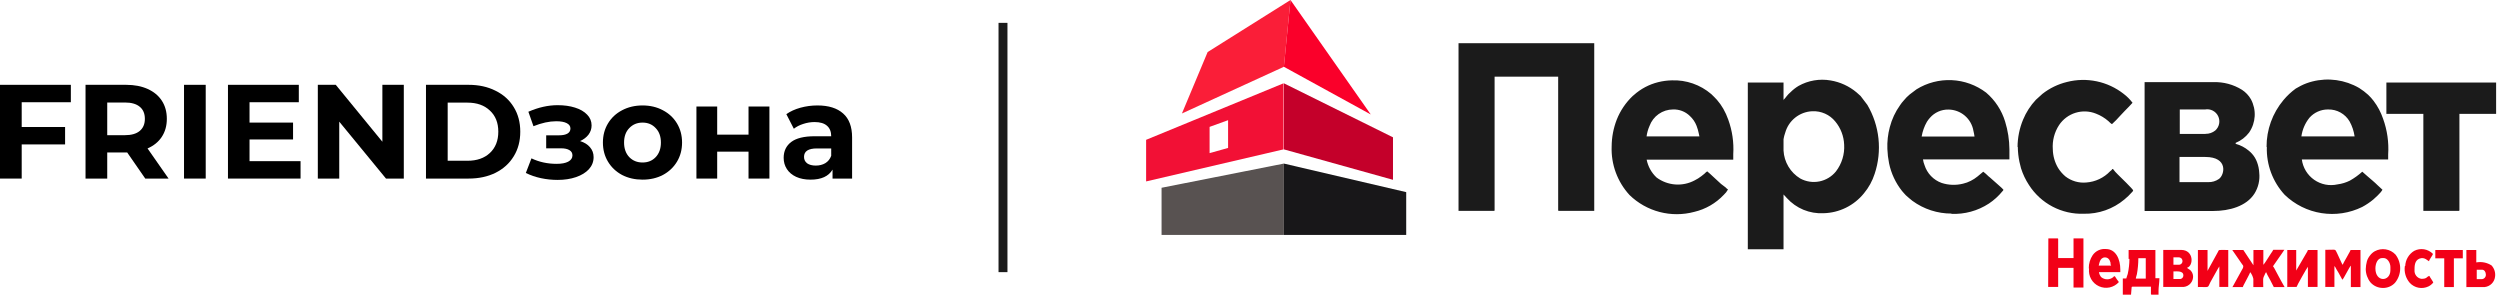 <svg width="280" height="33" viewBox="0 0 280 33" fill="none" xmlns="http://www.w3.org/2000/svg">
<path fill-rule="evenodd" clip-rule="evenodd" d="M225.995 16.46C226.002 17.018 226.062 17.574 226.175 18.12C226.235 18.38 226.285 18.6 226.355 18.85C226.564 19.512 226.863 20.141 227.245 20.72C227.9 21.742 228.809 22.576 229.884 23.141C230.959 23.706 232.162 23.981 233.375 23.94C235.039 23.977 236.659 23.409 237.935 22.34C238.24 22.09 238.524 21.816 238.785 21.52V21.52C238.865 21.43 238.885 21.43 238.915 21.33C238.945 21.23 237.445 19.79 237.205 19.55L236.915 19.25L236.655 18.93C236.545 18.93 236.585 18.93 236.505 19.04C236.454 19.086 236.401 19.13 236.345 19.17C235.642 19.914 234.686 20.367 233.665 20.44C232.822 20.519 231.981 20.272 231.315 19.75C230.999 19.48 230.725 19.163 230.505 18.81C230.133 18.179 229.93 17.462 229.915 16.73C229.843 15.771 230.089 14.815 230.615 14.01C231.052 13.353 231.703 12.867 232.457 12.633C233.211 12.4 234.023 12.434 234.755 12.73C235.264 12.926 235.735 13.21 236.145 13.57C236.235 13.65 236.435 13.87 236.545 13.9C236.865 13.607 237.169 13.297 237.455 12.97L237.975 12.42C238.165 12.22 238.755 11.64 238.845 11.51C238.559 11.132 238.223 10.796 237.845 10.51C236.96 9.818 235.929 9.338 234.83 9.108C233.73 8.877 232.593 8.902 231.505 9.18C230.504 9.421 229.566 9.875 228.755 10.51L228.025 11.17C227.414 11.82 226.926 12.576 226.585 13.4C226.182 14.37 225.972 15.409 225.965 16.46H225.995ZM163.355 23.62H167.295C167.375 23.62 167.395 23.62 167.395 23.52V8.59H174.515V23.52C174.515 23.59 174.515 23.62 174.615 23.62H178.555V4.84H163.355V23.62ZM202.995 12.46C203.479 12.438 203.962 12.53 204.405 12.728C204.848 12.926 205.238 13.224 205.545 13.6C206.156 14.333 206.507 15.247 206.545 16.2C206.61 17.278 206.283 18.344 205.625 19.2C205.156 19.779 204.499 20.176 203.768 20.32C203.037 20.465 202.279 20.348 201.625 19.99C201.082 19.66 200.628 19.203 200.302 18.657C199.976 18.111 199.788 17.495 199.755 16.86C199.755 16.68 199.755 16.56 199.755 16.43C199.755 16.3 199.755 16.19 199.755 16C199.755 15.81 199.755 15.72 199.755 15.59C199.796 15.341 199.859 15.097 199.945 14.86C200.131 14.196 200.52 13.607 201.058 13.177C201.597 12.746 202.257 12.495 202.945 12.46H202.995ZM199.755 11.24V9.24H195.755V27.92H199.755V21.78L200.125 22.18C200.64 22.751 201.277 23.201 201.988 23.495C202.699 23.789 203.467 23.92 204.235 23.88C205.104 23.86 205.959 23.651 206.739 23.267C207.52 22.884 208.207 22.335 208.755 21.66C209.297 21.012 209.708 20.265 209.965 19.46C210.385 18.191 210.529 16.846 210.388 15.516C210.246 14.187 209.823 12.903 209.145 11.75L208.385 10.75L207.925 10.34C207.094 9.646 206.093 9.187 205.025 9.01C203.789 8.794 202.517 9.013 201.425 9.63C201.097 9.829 200.794 10.067 200.525 10.34C200.378 10.463 200.244 10.6 200.125 10.75C200.008 10.908 199.881 11.058 199.745 11.2L199.755 11.24ZM247.315 20.4H244.105V17.58H246.995C249.585 17.58 249.165 19.58 248.525 20.04C248.171 20.288 247.747 20.414 247.315 20.4V20.4ZM247.025 15H244.135V12.26H246.965C247.258 12.207 247.559 12.251 247.824 12.386C248.089 12.521 248.303 12.739 248.432 13.007C248.561 13.274 248.599 13.577 248.54 13.868C248.481 14.16 248.328 14.424 248.105 14.62C247.799 14.865 247.417 14.996 247.025 14.99V15ZM240.215 23.63H247.885C249.685 23.63 251.595 23.1 252.495 21.69C252.932 20.996 253.123 20.175 253.035 19.36C253.016 18.946 252.932 18.538 252.785 18.15C252.659 17.807 252.469 17.492 252.225 17.22C252.112 17.093 251.988 16.976 251.855 16.87C251.429 16.514 250.931 16.255 250.395 16.11V16C250.988 15.757 251.506 15.36 251.895 14.85C252.27 14.308 252.488 13.673 252.525 13.015C252.562 12.356 252.417 11.701 252.105 11.12C251.86 10.693 251.517 10.329 251.105 10.06C250.144 9.461 249.027 9.161 247.895 9.2H240.195V23.62L240.215 23.63ZM218.215 12.27C218.89 12.273 219.543 12.514 220.057 12.951C220.571 13.389 220.914 13.994 221.025 14.66C221.076 14.868 221.117 15.078 221.145 15.29H215.225C215.323 14.71 215.523 14.151 215.815 13.64C215.915 13.48 216.029 13.33 216.155 13.19C216.411 12.896 216.728 12.662 217.083 12.503C217.439 12.344 217.825 12.264 218.215 12.27V12.27ZM218.535 23.95C220.028 24.02 221.504 23.617 222.755 22.8C223.324 22.422 223.833 21.96 224.265 21.43C224.345 21.34 224.355 21.36 224.385 21.25C224.265 21.114 224.134 20.987 223.995 20.87L222.865 19.87C222.814 19.824 222.761 19.78 222.705 19.74C222.524 19.557 222.33 19.386 222.125 19.23L221.475 19.77C221.246 19.956 220.998 20.117 220.735 20.25C220.46 20.393 220.167 20.501 219.865 20.57C219.073 20.77 218.242 20.742 217.465 20.49C217.012 20.328 216.603 20.063 216.27 19.716C215.937 19.369 215.689 18.949 215.545 18.49C215.46 18.285 215.403 18.07 215.375 17.85H225.055C225.048 17.76 225.048 17.67 225.055 17.58V16.74C225.049 15.682 224.887 14.631 224.575 13.62C224.19 12.355 223.451 11.227 222.445 10.37C221.336 9.529 219.998 9.043 218.607 8.977C217.217 8.911 215.839 9.267 214.655 10L213.885 10.58C213.639 10.784 213.415 11.011 213.215 11.26C213.068 11.419 212.934 11.589 212.815 11.77C212.278 12.518 211.885 13.359 211.655 14.25C211.444 15.042 211.353 15.861 211.385 16.68C211.405 17.221 211.469 17.759 211.575 18.29C211.811 19.422 212.307 20.483 213.025 21.39C213.1 21.465 213.17 21.546 213.235 21.63C213.303 21.715 213.376 21.795 213.455 21.87C213.655 22.07 213.985 22.32 214.185 22.49C215.46 23.426 217.003 23.927 218.585 23.92L218.535 23.95ZM187.375 12.26C187.721 12.246 188.066 12.303 188.389 12.427C188.712 12.55 189.007 12.739 189.255 12.98C189.591 13.286 189.851 13.666 190.015 14.09C190.123 14.369 190.206 14.657 190.265 14.95C190.281 15.061 190.305 15.172 190.335 15.28H184.415C184.469 14.876 184.58 14.482 184.745 14.11C184.941 13.57 185.299 13.102 185.769 12.772C186.24 12.441 186.8 12.262 187.375 12.26V12.26ZM180.505 16.4C180.428 18.406 181.147 20.361 182.505 21.84C183.446 22.756 184.609 23.412 185.88 23.743C187.151 24.075 188.486 24.07 189.755 23.73C191.022 23.433 192.173 22.768 193.065 21.82C193.255 21.648 193.414 21.445 193.535 21.22C193.43 21.154 193.336 21.073 193.255 20.98L192.755 20.6C192.485 20.38 191.435 19.35 191.205 19.19C191.092 19.269 190.988 19.359 190.895 19.46C190.785 19.56 190.675 19.64 190.555 19.73C190.321 19.911 190.07 20.068 189.805 20.2C189.136 20.557 188.38 20.716 187.624 20.66C186.868 20.603 186.143 20.332 185.535 19.88C184.965 19.346 184.576 18.646 184.425 17.88H194.125C194.125 17.63 194.125 17.51 194.125 17.26C194.204 15.949 194.014 14.635 193.565 13.4C193.418 12.981 193.234 12.576 193.015 12.19C192.812 11.834 192.574 11.499 192.305 11.19C192.075 10.96 191.935 10.78 191.665 10.54C190.438 9.488 188.86 8.938 187.245 9C186.732 9.01 186.223 9.077 185.725 9.2C184.706 9.451 183.765 9.949 182.985 10.65C182.942 10.68 182.902 10.713 182.865 10.75C182.083 11.493 181.473 12.397 181.075 13.4C180.704 14.357 180.511 15.374 180.505 16.4V16.4ZM260.755 12.26C261.238 12.249 261.715 12.367 262.137 12.603C262.559 12.839 262.911 13.183 263.155 13.6C263.442 14.121 263.632 14.691 263.715 15.28H257.755C257.861 14.515 258.172 13.793 258.655 13.19C258.913 12.898 259.23 12.664 259.585 12.504C259.94 12.343 260.325 12.26 260.715 12.26H260.755ZM253.885 16.46C253.824 18.44 254.542 20.364 255.885 21.82C257.017 22.911 258.457 23.627 260.01 23.87C261.563 24.114 263.154 23.873 264.565 23.18C265.008 22.942 265.427 22.661 265.815 22.34C265.866 22.302 265.913 22.258 265.955 22.21C266.186 22.012 266.403 21.798 266.605 21.57C266.693 21.472 266.77 21.364 266.835 21.25L266.285 20.74C266.035 20.48 265.385 19.94 265.155 19.74L264.575 19.23C264.15 19.614 263.684 19.949 263.185 20.23C262.752 20.446 262.285 20.588 261.805 20.65C261.357 20.751 260.893 20.758 260.443 20.67C259.993 20.582 259.566 20.401 259.189 20.138C258.813 19.875 258.495 19.537 258.257 19.145C258.019 18.753 257.865 18.315 257.805 17.86H267.475C267.475 17.63 267.475 17.54 267.475 17.3C267.563 15.942 267.369 14.58 266.905 13.3C266.662 12.58 266.304 11.905 265.845 11.3C265.66 11.058 265.456 10.83 265.235 10.62C264.925 10.338 264.59 10.083 264.235 9.86C262.643 8.933 260.749 8.67 258.965 9.13C258.522 9.242 258.093 9.403 257.685 9.61L257.125 9.92C256.618 10.29 256.158 10.719 255.755 11.2C254.517 12.672 253.844 14.537 253.855 16.46H253.885ZM267.275 12.75V9.24H279.565V12.75H275.455V23.52C275.455 23.59 275.455 23.62 275.365 23.62H271.415V12.75H267.275Z" fill="#1B1B1B"/>
<path fill-rule="evenodd" clip-rule="evenodd" d="M249.985 32.15H251.195C251.247 32.004 251.314 31.863 251.395 31.73C251.505 31.5 251.985 30.64 252.025 30.48C252.194 30.702 252.314 30.958 252.375 31.23V32.15H253.485C253.485 31.15 253.385 31.28 253.705 30.64C253.765 30.52 253.705 30.54 253.835 30.51C253.835 30.64 254.165 31.16 254.245 31.33L254.665 32.15H255.875C255.775 31.96 255.655 31.76 255.545 31.57L255.225 30.98L254.755 30.1C254.706 30 254.645 29.906 254.575 29.82C254.965 29.23 255.475 28.56 255.845 27.98H254.605C254.53 28.124 254.443 28.261 254.345 28.39C254.175 28.64 253.615 29.57 253.495 29.66V28H252.385V29.71L251.255 28H250.015L251.115 29.59L251.215 29.72C251.285 29.84 251.215 29.91 251.215 30.01L250.025 32.17L249.985 32.15ZM272.755 28.93H273.755V32.15H274.835V28.93H275.835V28H272.755V28.95V28.93ZM269.345 29.79C269.294 30.126 269.317 30.469 269.412 30.796C269.507 31.122 269.672 31.424 269.895 31.68C270.155 31.962 270.498 32.152 270.874 32.224C271.25 32.296 271.64 32.246 271.985 32.08C272.191 31.977 272.375 31.834 272.525 31.66C272.525 31.55 272.185 31.11 272.085 30.9C271.755 30.99 271.865 31.23 271.195 31.23C270.972 31.196 270.769 31.079 270.627 30.904C270.484 30.728 270.412 30.506 270.425 30.28C270.425 29.81 270.425 29.17 270.995 28.96C271.565 28.75 271.905 29.22 272.055 29.26C272.055 29.09 272.455 28.61 272.495 28.44C272.227 28.164 271.876 27.982 271.496 27.921C271.116 27.859 270.727 27.922 270.385 28.1C270.092 28.278 269.847 28.525 269.673 28.82C269.499 29.114 269.4 29.448 269.385 29.79H269.345ZM278.005 31.26H277.395V30.21H278.005C278.245 30.21 278.415 30.47 278.415 30.74C278.427 30.863 278.39 30.985 278.314 31.082C278.238 31.179 278.127 31.243 278.005 31.26V31.26ZM276.285 32.15H278.285C278.58 32.118 278.855 31.987 279.066 31.778C279.277 31.569 279.411 31.295 279.445 31C279.478 30.773 279.46 30.541 279.393 30.321C279.326 30.102 279.21 29.9 279.055 29.73C278.549 29.404 277.938 29.282 277.345 29.39V28H276.235V32.17L276.285 32.15ZM235.755 28.83C236.115 28.83 236.295 29.1 236.375 29.41C236.375 29.52 236.375 29.67 236.455 29.75H235.055C235.115 29.63 235.145 28.83 235.755 28.83V28.83ZM233.975 30.08C233.925 30.486 234.007 30.898 234.207 31.254C234.408 31.611 234.717 31.895 235.09 32.063C235.463 32.232 235.88 32.277 236.28 32.192C236.68 32.106 237.043 31.896 237.315 31.59C237.152 31.383 237.002 31.166 236.865 30.94C236.735 30.94 236.765 30.94 236.685 31.04C236.495 31.197 236.256 31.283 236.01 31.283C235.764 31.283 235.525 31.197 235.335 31.04C235.199 30.882 235.112 30.687 235.085 30.48H237.475C237.475 30.31 237.475 30.33 237.475 30.18C237.475 29.06 236.995 27.89 235.855 27.89C235.572 27.864 235.287 27.914 235.029 28.033C234.771 28.152 234.549 28.338 234.385 28.57C234.092 29.007 233.938 29.523 233.945 30.05L233.975 30.08ZM266.045 30.08C266.045 29.52 266.285 28.9 266.805 28.9H266.965C267.405 28.9 267.725 29.45 267.725 29.9V30.26C267.725 31.56 266.045 31.66 266.045 30.06V30.08ZM266.865 32.25C267.121 32.257 267.375 32.209 267.611 32.111C267.847 32.013 268.06 31.866 268.235 31.68C268.603 31.237 268.809 30.681 268.82 30.105C268.831 29.529 268.646 28.967 268.295 28.51C268.004 28.2 267.618 27.996 267.198 27.929C266.778 27.862 266.348 27.936 265.975 28.14C265.767 28.258 265.587 28.418 265.445 28.61C265.286 28.801 265.167 29.022 265.095 29.26C265.015 29.547 264.972 29.842 264.965 30.14C264.969 30.682 265.156 31.207 265.495 31.63C265.667 31.823 265.878 31.979 266.114 32.086C266.35 32.192 266.606 32.248 266.865 32.25V32.25ZM244.085 31.25H243.425V30.4C243.765 30.4 244.535 30.3 244.535 30.83C244.538 30.889 244.529 30.947 244.507 31.002C244.485 31.056 244.452 31.106 244.409 31.146C244.366 31.186 244.314 31.216 244.258 31.234C244.203 31.252 244.143 31.258 244.085 31.25ZM243.995 29.65H243.425V28.82H243.995C244.051 28.816 244.106 28.823 244.159 28.841C244.211 28.86 244.26 28.888 244.301 28.925C244.342 28.963 244.375 29.008 244.398 29.059C244.421 29.11 244.434 29.164 244.435 29.22C244.44 29.279 244.432 29.337 244.411 29.392C244.39 29.447 244.358 29.497 244.316 29.538C244.274 29.579 244.223 29.611 244.168 29.63C244.112 29.649 244.053 29.656 243.995 29.65V29.65ZM242.305 32.14H244.375C244.67 32.161 244.961 32.069 245.191 31.884C245.421 31.698 245.573 31.433 245.615 31.14C245.638 30.996 245.629 30.849 245.589 30.71C245.55 30.57 245.48 30.44 245.385 30.33C245.235 30.16 245.025 30.1 244.945 29.99C245.695 29.79 245.735 27.99 244.285 27.99H242.285V32.16L242.305 32.14ZM256.215 32.14H257.215C257.215 32.05 258.415 29.92 258.485 29.88V32.14H259.565V28H258.485C258.454 28.104 258.407 28.201 258.345 28.29L257.345 30.01L257.255 30.16L257.175 30.3V28H256.175V32.17L256.215 32.14ZM246.215 32.14C247.525 32.14 247.215 32.28 247.565 31.6C247.715 31.35 248.445 29.99 248.565 29.84V32.14H249.565V28C248.365 28 248.565 27.92 248.395 28.24L247.295 30.24C247.295 30.3 247.295 30.24 247.245 30.32V28H246.165V32.17L246.215 32.14ZM260.365 32.14H261.455V29.79C261.546 29.898 261.621 30.019 261.675 30.15L261.905 30.53L262.345 31.33C262.495 31.22 263.145 29.87 263.295 29.75V32.15H264.375V28H263.265C263.207 28.142 263.137 28.28 263.055 28.41L262.835 28.81C262.755 28.95 262.435 29.5 262.405 29.61C262.375 29.72 262.315 29.56 262.255 29.44L261.755 28.36C261.475 27.85 261.755 27.98 260.435 27.98V32.15L260.365 32.14ZM239.495 28.92H240.325V31.2H239.215C239.215 31.05 239.305 30.87 239.335 30.7C239.439 30.116 239.492 29.523 239.495 28.93V28.92ZM238.495 28.99C238.493 29.562 238.429 30.132 238.305 30.69C238.255 30.85 238.185 31.02 238.145 31.19H237.755V33H238.675L238.735 32.27C238.735 32.17 238.735 32.11 238.835 32.11H240.905V32.9C240.905 32.97 240.905 33 240.995 33H241.755V32.54C241.755 32.14 241.855 31.63 241.855 31.16H241.405V28H238.405V29L238.495 28.99ZM229.395 32.14H230.515V30H232.235V32.2H233.345V26.7H232.235V28.9H230.515V26.8C230.515 26.72 230.515 26.7 230.415 26.7H229.415L229.395 32.14Z" fill="#F20017"/>
<path fill-rule="evenodd" clip-rule="evenodd" d="M143.795 26.31H130.095V21.03L143.795 18.32V26.31Z" fill="#585251"/>
<path fill-rule="evenodd" clip-rule="evenodd" d="M157.495 21.52V26.31H143.795V18.32L157.495 21.52Z" fill="#181719"/>
<path fill-rule="evenodd" clip-rule="evenodd" d="M143.795 7.48L132.375 12.71L135.255 5.83L144.535 0L143.795 7.48Z" fill="#FA1E38"/>
<path fill-rule="evenodd" clip-rule="evenodd" d="M153.525 12.82L143.795 7.48L144.535 0L153.525 12.82Z" fill="#FA002A"/>
<path fill-rule="evenodd" clip-rule="evenodd" d="M156.015 15.38L143.795 9.33V16.73L156.015 20.14V15.38Z" fill="#C4002A"/>
<path fill-rule="evenodd" clip-rule="evenodd" d="M137.545 16.57L135.475 17.15V14.21L137.545 13.46V16.57ZM128.365 15.66V20.32L143.755 16.73V9.33L128.365 15.66Z" fill="#F21035"/>
<path d="M2.43 11.45V14.225H7.29V16.175H2.43V20H0V9.5H7.935V11.45H2.43Z" fill="black"/>
<path d="M16.27 20L14.245 17.075H14.125H12.01V20H9.58V9.5H14.125C15.055 9.5 15.86 9.655 16.54 9.965C17.23 10.275 17.76 10.715 18.13 11.285C18.5 11.855 18.685 12.53 18.685 13.31C18.685 14.09 18.495 14.765 18.115 15.335C17.745 15.895 17.215 16.325 16.525 16.625L18.88 20H16.27ZM16.225 13.31C16.225 12.72 16.035 12.27 15.655 11.96C15.275 11.64 14.72 11.48 13.99 11.48H12.01V15.14H13.99C14.72 15.14 15.275 14.98 15.655 14.66C16.035 14.34 16.225 13.89 16.225 13.31Z" fill="black"/>
<path d="M20.61 9.5H23.04V20H20.61V9.5Z" fill="black"/>
<path d="M33.662 18.05V20H25.532V9.5H33.467V11.45H27.947V13.73H32.822V15.62H27.947V18.05H33.662Z" fill="black"/>
<path d="M45.226 9.5V20H43.231L37.996 13.625V20H35.596V9.5H37.606L42.826 15.875V9.5H45.226Z" fill="black"/>
<path d="M47.71 9.5H52.48C53.62 9.5 54.625 9.72 55.495 10.16C56.375 10.59 57.055 11.2 57.535 11.99C58.025 12.78 58.27 13.7 58.27 14.75C58.27 15.8 58.025 16.72 57.535 17.51C57.055 18.3 56.375 18.915 55.495 19.355C54.625 19.785 53.62 20 52.48 20H47.71V9.5ZM52.36 18.005C53.41 18.005 54.245 17.715 54.865 17.135C55.495 16.545 55.81 15.75 55.81 14.75C55.81 13.75 55.495 12.96 54.865 12.38C54.245 11.79 53.41 11.495 52.36 11.495H50.14V18.005H52.36Z" fill="black"/>
<path d="M64.969 15.8C65.448 15.95 65.819 16.18 66.079 16.49C66.349 16.8 66.484 17.17 66.484 17.6C66.484 18.11 66.308 18.56 65.959 18.95C65.609 19.33 65.129 19.625 64.519 19.835C63.908 20.045 63.218 20.15 62.449 20.15C61.819 20.15 61.199 20.085 60.589 19.955C59.978 19.825 59.413 19.63 58.894 19.37L59.523 17.735C60.373 18.145 61.313 18.35 62.343 18.35C62.894 18.35 63.324 18.27 63.633 18.11C63.953 17.94 64.114 17.705 64.114 17.405C64.114 17.145 64.004 16.95 63.783 16.82C63.563 16.68 63.243 16.61 62.824 16.61H61.173V15.155H62.614C63.023 15.155 63.339 15.09 63.559 14.96C63.779 14.83 63.889 14.64 63.889 14.39C63.889 14.13 63.748 13.93 63.468 13.79C63.199 13.65 62.809 13.58 62.298 13.58C61.519 13.58 60.669 13.765 59.748 14.135L59.178 12.515C60.298 12.025 61.389 11.78 62.449 11.78C63.178 11.78 63.828 11.87 64.398 12.05C64.978 12.23 65.433 12.495 65.763 12.845C66.094 13.185 66.258 13.585 66.258 14.045C66.258 14.425 66.144 14.77 65.913 15.08C65.683 15.38 65.368 15.62 64.969 15.8Z" fill="black"/>
<path d="M71.966 20.12C71.116 20.12 70.351 19.945 69.671 19.595C69.001 19.235 68.476 18.74 68.096 18.11C67.716 17.48 67.526 16.765 67.526 15.965C67.526 15.165 67.716 14.45 68.096 13.82C68.476 13.19 69.001 12.7 69.671 12.35C70.351 11.99 71.116 11.81 71.966 11.81C72.816 11.81 73.576 11.99 74.246 12.35C74.916 12.7 75.441 13.19 75.821 13.82C76.201 14.45 76.391 15.165 76.391 15.965C76.391 16.765 76.201 17.48 75.821 18.11C75.441 18.74 74.916 19.235 74.246 19.595C73.576 19.945 72.816 20.12 71.966 20.12ZM71.966 18.2C72.566 18.2 73.056 18 73.436 17.6C73.826 17.19 74.021 16.645 74.021 15.965C74.021 15.285 73.826 14.745 73.436 14.345C73.056 13.935 72.566 13.73 71.966 13.73C71.366 13.73 70.871 13.935 70.481 14.345C70.091 14.745 69.896 15.285 69.896 15.965C69.896 16.645 70.091 17.19 70.481 17.6C70.871 18 71.366 18.2 71.966 18.2Z" fill="black"/>
<path d="M78 11.93H80.325V15.08H83.835V11.93H86.175V20H83.835V16.985H80.325V20H78V11.93Z" fill="black"/>
<path d="M91.55 11.81C92.8 11.81 93.76 12.11 94.43 12.71C95.1 13.3 95.435 14.195 95.435 15.395V20H93.245V18.995C92.805 19.745 91.985 20.12 90.785 20.12C90.165 20.12 89.625 20.015 89.165 19.805C88.715 19.595 88.37 19.305 88.13 18.935C87.89 18.565 87.77 18.145 87.77 17.675C87.77 16.925 88.05 16.335 88.61 15.905C89.18 15.475 90.055 15.26 91.235 15.26H93.095C93.095 14.75 92.94 14.36 92.63 14.09C92.32 13.81 91.855 13.67 91.235 13.67C90.805 13.67 90.38 13.74 89.96 13.88C89.55 14.01 89.2 14.19 88.91 14.42L88.07 12.785C88.51 12.475 89.035 12.235 89.645 12.065C90.265 11.895 90.9 11.81 91.55 11.81ZM91.37 18.545C91.77 18.545 92.125 18.455 92.435 18.275C92.745 18.085 92.965 17.81 93.095 17.45V16.625H91.49C90.53 16.625 90.05 16.94 90.05 17.57C90.05 17.87 90.165 18.11 90.395 18.29C90.635 18.46 90.96 18.545 91.37 18.545Z" fill="black"/>
<path d="M112.335 2.56V30.48" stroke="#1B1B1B" stroke-miterlimit="10"/>
</svg>
